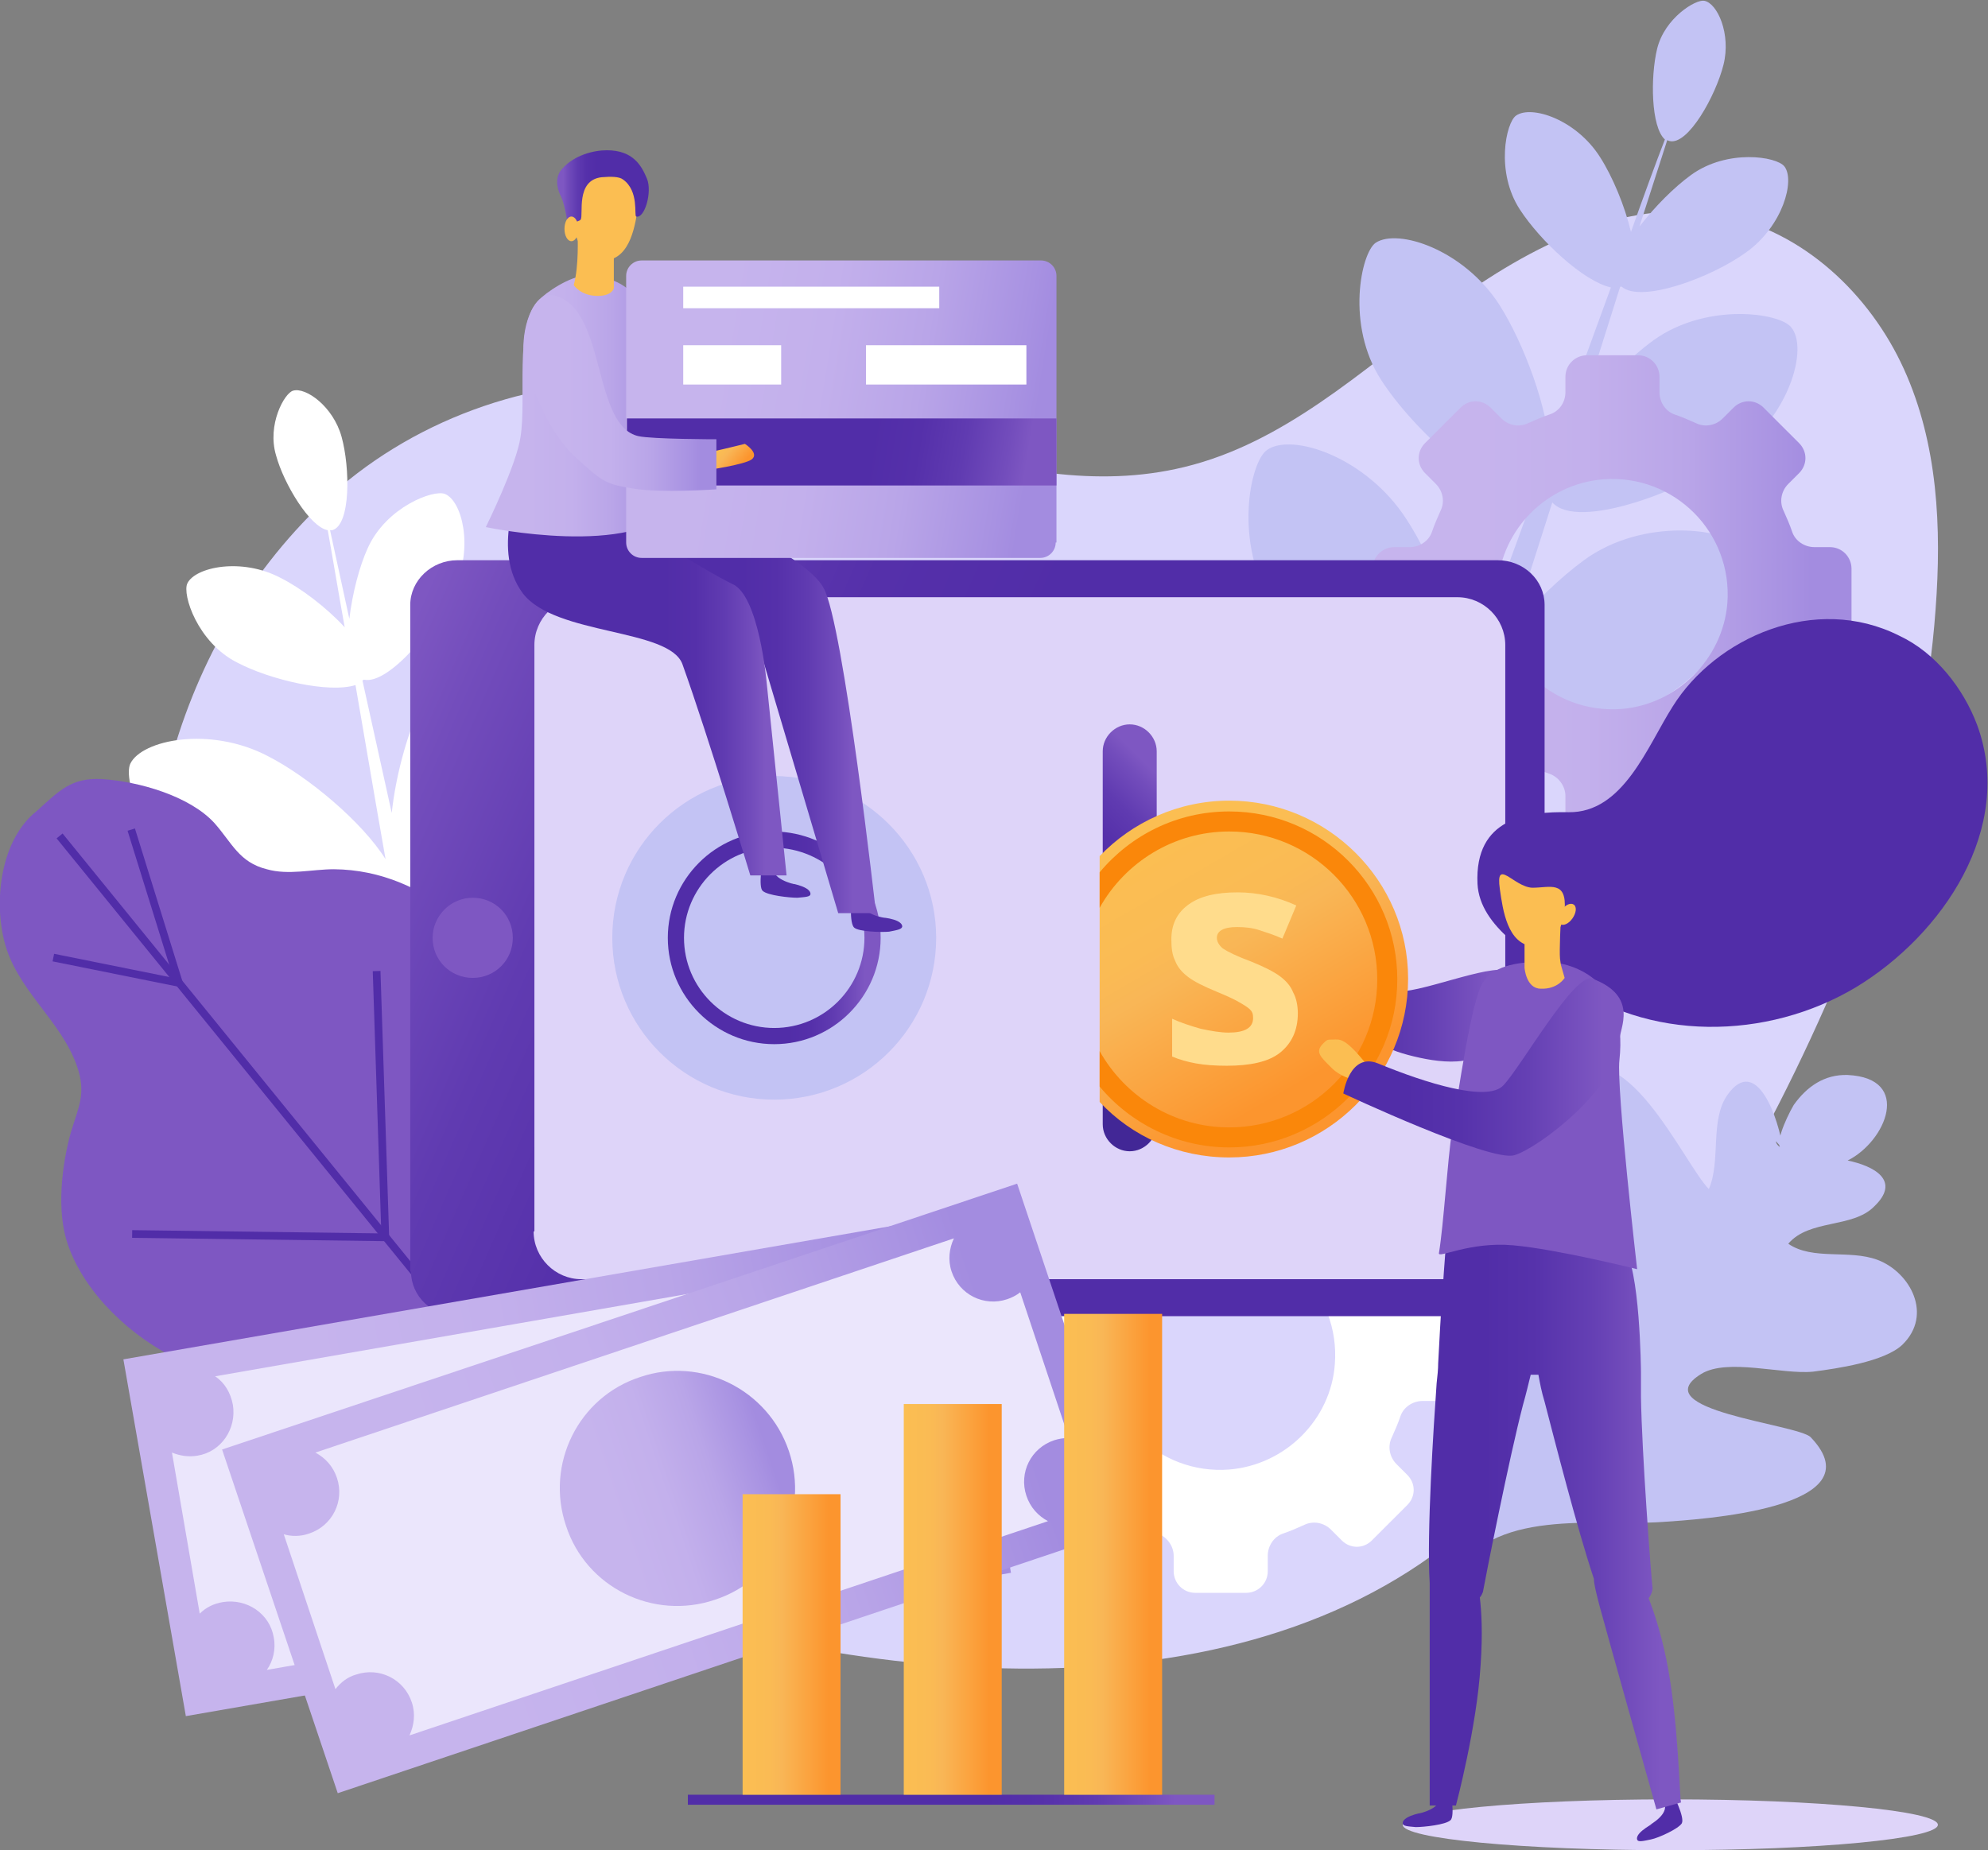<svg width="550" height="512" viewBox="0 0 550 512" fill="none" xmlns="http://www.w3.org/2000/svg">
<rect x="0" y="0" width="550" height="512" fill="#808080" stroke="none"/>
<g clip-path="url(#clip0)">
<path d="M526.745 102.144C517.358 81.459 498.797 63.76 475.97 59.495C448.235 54.377 420.927 69.518 398.739 86.151C376.551 102.784 355.004 122.616 327.696 129.226C278.84 141.168 229.984 108.328 179.422 105.769C146.354 104.277 113.072 116.645 89.604 138.822C2.133 221.774 40.535 386.186 134.833 428.408C210.997 462.527 320.015 479.374 389.779 434.805C456.342 392.37 522.905 262.717 533.572 186.589C534.426 180.618 535.066 174.647 535.493 168.676C537.199 146.072 536.133 122.829 526.745 102.144Z" fill="#DAD6FC"/>
<path d="M129.074 258.879C125.873 266.129 122.887 275.938 121.393 285.748L113.5 249.496C123.527 252.908 143.581 228.598 151.048 212.391C158.515 195.972 153.821 177.419 146.994 174.647C142.301 172.728 123.313 179.978 115.846 196.398C112.433 204.075 109.446 214.95 108.379 224.973L100.272 188.295C100.486 188.295 100.486 188.082 100.699 188.082C107.526 189.574 120.967 173.368 125.873 162.492C130.994 151.19 127.794 138.609 123.1 136.69C119.9 135.41 106.886 140.315 101.766 151.617C99.419 156.735 97.499 164.198 96.645 171.235L91.312 146.712C91.525 146.712 91.739 146.712 91.952 146.712C97.072 145.219 96.859 129.439 94.512 120.91C92.165 112.38 84.485 107.049 81.071 108.115C78.725 108.755 73.818 117.498 76.378 126.027C78.511 133.918 85.765 145.859 90.672 146.712C91.952 153.749 93.445 162.919 95.365 173.581C90.245 168.037 83.205 162.706 77.658 159.933C66.777 154.176 53.977 156.948 51.843 161.426C50.35 164.411 54.617 177.846 65.71 183.39C74.671 188.082 90.885 191.92 98.352 189.574C100.912 204.288 103.686 220.921 106.673 237.768C100.272 227.532 85.338 214.95 74.031 209.193C58.03 200.876 39.256 204.715 36.056 211.325C33.922 215.803 40.109 235.209 56.323 243.525C72.111 251.628 102.832 258.239 108.806 249.496C112.006 268.688 115.42 287.88 118.406 305.153C110.939 293.638 94.299 279.99 81.925 273.379C63.79 263.997 42.456 268.262 38.829 275.938C36.269 281.056 43.523 303.02 61.87 312.403C79.578 321.573 113.713 328.823 121.18 319.653C126.087 348.015 129.714 367.847 129.927 368.06L139.527 364.222L129.927 319.867C141.661 320.08 162.569 294.704 170.462 277.218C178.996 258.452 173.449 237.554 165.769 234.356C159.155 232.01 137.607 240.326 129.074 258.879Z" fill="white"/>
<path d="M438.208 155.029C431.808 159.72 424.341 166.757 418.154 174.434L429.461 139.035C436.502 146.925 466.156 135.837 480.451 125.388C495.171 114.725 500.291 96.386 495.598 90.629C492.611 86.577 472.343 83.592 457.623 94.041C450.796 98.945 442.902 107.049 436.928 115.152L448.236 79.327C448.449 79.327 448.449 79.327 448.662 79.327C453.996 84.018 473.624 76.768 483.224 69.731C493.251 62.481 496.665 49.899 493.678 46.061C491.544 43.289 477.89 41.156 467.863 48.407C463.17 51.818 457.836 57.15 453.569 62.694L461.25 38.81C461.463 38.81 461.676 39.024 461.89 39.024C467.01 40.303 474.69 26.442 476.824 17.913C478.957 9.383 475.117 0.853 471.49 0.213C469.143 -0.213 460.61 4.905 458.476 13.434C456.556 21.324 456.769 35.185 460.61 38.597C458.049 45.208 454.849 53.951 451.222 64.187C449.516 56.936 446.102 48.833 442.689 43.502C436.075 33.053 423.701 29.001 419.434 31.987C416.661 33.906 413.674 47.553 420.501 58.002C426.048 66.532 437.995 77.834 445.675 79.54C440.555 93.614 434.795 109.394 428.821 125.388C428.395 113.233 421.568 94.894 414.741 84.231C404.927 69.091 386.793 63.12 380.606 67.172C376.552 69.944 372.285 89.989 382.099 105.129C391.7 120.057 415.167 140.955 424.554 136.476C417.941 154.815 411.114 173.154 405.14 189.361C404.5 175.713 396.82 155.455 389.139 143.727C378.046 126.454 357.351 119.63 350.524 124.535C345.831 127.733 341.137 150.337 352.231 167.61C362.898 184.243 389.139 207.7 400.02 203.222C390.206 230.091 383.379 249.283 383.379 249.496L393.62 250.775L407.487 207.487C417.727 213.671 448.449 201.729 463.81 190.641C480.451 178.699 486.211 157.801 481.091 151.19C477.89 146.499 454.849 142.874 438.208 155.029Z" fill="#C3C3F4"/>
<path d="M10.027 224.547C0.427 232.223 -1.706 248.43 1.067 259.945C4.267 273.806 16.854 282.122 21.335 295.13C23.895 302.594 21.761 306.219 19.628 313.256C17.068 322.426 15.574 335.22 18.774 344.39C23.468 358.038 36.482 370.192 49.709 376.377C66.137 384.053 86.191 380.215 102.619 388.745C113.926 394.716 119.259 409.856 130.993 414.974C142.941 420.092 167.902 416.467 169.822 400.686C171.955 382.774 154.034 370.832 153.394 353.986C152.968 344.39 157.235 334.154 157.235 324.345C157.448 311.337 155.101 295.77 149.341 283.828C138.247 261.438 118.406 240.753 92.378 240.54C86.404 240.54 79.791 242.246 73.817 240.54C66.137 238.621 64.217 233.29 59.31 227.745C52.483 220.282 38.402 216.23 28.162 215.59C19.628 215.164 16.428 218.789 10.027 224.547C10.668 223.907 11.307 223.48 11.734 223.054L10.027 224.547Z" fill="#7E57C2"/>
<path d="M17.314 230.65L15.658 231.995L162.301 412.389L163.956 411.044L17.314 230.65Z" fill="#512DA8"/>
<path d="M36.577 340.412L36.549 342.544L106.519 343.459L106.547 341.327L36.577 340.412Z" fill="#512DA8"/>
<path d="M105.26 268.682L103.128 268.751L105.528 342.284L107.661 342.214L105.26 268.682Z" fill="#512DA8"/>
<path d="M14.968 263.941L14.546 266.032L49.263 273.03L49.685 270.94L14.968 263.941Z" fill="#512DA8"/>
<path d="M37.331 229.257L35.293 229.89L48.459 272.249L50.497 271.616L37.331 229.257Z" fill="#512DA8"/>
<path d="M113.517 380.265L112.851 382.291L147.309 393.605L147.975 391.579L113.517 380.265Z" fill="#512DA8"/>
<path d="M136.146 346.408L134.069 346.894L144.142 389.871L146.219 389.384L136.146 346.408Z" fill="#512DA8"/>
<path d="M403.86 381.708V367.633C403.86 364.435 401.3 361.663 397.886 361.663H393.619C390.846 361.663 388.286 359.957 387.432 357.398C386.792 355.478 385.939 353.559 385.086 351.64C383.805 349.081 384.446 346.096 386.366 344.177L389.352 341.191C391.699 338.845 391.699 335.22 389.352 332.875L379.539 323.065C377.192 320.72 373.565 320.72 371.218 323.065L368.231 326.051C366.311 327.97 363.324 328.61 360.764 327.33C358.844 326.477 356.924 325.624 355.004 324.985C352.444 324.132 350.737 321.573 350.737 318.8V314.536C350.737 311.337 348.177 308.565 344.764 308.565H330.683C327.483 308.565 324.709 311.124 324.709 314.536V318.8C324.709 321.573 323.003 324.132 320.229 324.985C318.309 325.624 316.389 326.477 314.469 327.33C311.909 328.61 308.922 327.97 307.002 326.051L304.015 323.065C301.668 320.72 298.041 320.72 295.695 323.065L285.881 332.875C283.534 335.22 283.534 338.845 285.881 341.191L288.868 344.177C290.788 346.096 291.428 349.081 290.148 351.64C289.294 353.559 288.441 355.478 287.801 357.398C286.947 359.957 284.387 361.663 281.614 361.663H277.347C274.147 361.663 271.373 364.221 271.373 367.633V381.708C271.373 384.906 273.933 387.678 277.347 387.678H281.614C284.387 387.678 286.947 389.384 287.801 391.943C288.441 393.862 289.294 395.782 290.148 397.701C291.428 400.26 290.788 403.245 288.868 405.164L285.881 408.15C283.534 410.496 283.534 414.121 285.881 416.466L295.695 426.276C298.041 428.621 301.668 428.621 304.015 426.276L307.002 423.29C308.922 421.371 311.909 420.731 314.469 422.011C316.389 422.864 318.309 423.717 320.229 424.356C322.789 425.209 324.709 427.768 324.709 430.54V434.805C324.709 438.004 327.269 440.776 330.683 440.776H344.764C347.964 440.776 350.737 438.217 350.737 434.805V430.54C350.737 427.768 352.444 425.209 355.004 424.356C356.924 423.717 358.844 422.864 360.764 422.011C363.324 420.731 366.311 421.371 368.231 423.29L371.218 426.276C373.565 428.621 377.192 428.621 379.539 426.276L389.352 416.466C391.699 414.121 391.699 410.496 389.352 408.15L386.366 405.164C384.446 403.245 383.805 400.26 385.086 397.701C385.939 395.782 386.792 393.862 387.432 391.943C388.286 389.384 390.846 387.678 393.619 387.678H397.886C401.3 387.678 403.86 385.119 403.86 381.708ZM340.07 406.657C320.442 408.15 304.228 391.943 305.722 372.325C307.002 356.758 319.376 344.39 334.95 343.11C354.577 341.618 370.792 357.824 369.298 377.443C368.231 392.796 355.644 405.378 340.07 406.657Z" fill="white"/>
<path d="M512.238 171.449V157.374C512.238 154.176 509.678 151.404 506.265 151.404H501.998C499.224 151.404 496.664 149.698 495.811 147.139C495.171 145.219 494.317 143.3 493.464 141.381C492.184 138.822 492.824 135.837 494.744 133.917L497.731 130.932C500.078 128.586 500.078 124.961 497.731 122.616L487.917 112.806C485.57 110.461 481.943 110.461 479.597 112.806L476.61 115.792C474.69 117.711 471.703 118.351 469.143 117.071C467.223 116.218 465.303 115.365 463.382 114.725C460.822 113.873 459.116 111.314 459.116 108.541V104.277C459.116 101.078 456.555 98.306 453.142 98.306H439.061C435.861 98.306 433.088 100.865 433.088 104.277V108.541C433.088 111.314 431.381 113.873 428.607 114.725C426.687 115.365 424.767 116.218 422.847 117.071C420.287 118.351 417.3 117.711 415.38 115.792L412.393 112.806C410.047 110.461 406.42 110.461 404.073 112.806L394.259 122.616C391.912 124.961 391.912 128.586 394.259 130.932L397.246 133.917C399.166 135.837 399.806 138.822 398.526 141.381C397.673 143.3 396.819 145.219 396.179 147.139C395.326 149.698 392.766 151.404 389.992 151.404H385.725C382.525 151.404 379.752 153.962 379.752 157.374V171.449C379.752 174.647 382.312 177.419 385.725 177.419H389.992C392.766 177.419 395.326 179.125 396.179 181.684C396.819 183.603 397.673 185.523 398.526 187.442C399.806 190.001 399.166 192.986 397.246 194.905L394.259 197.891C391.912 200.237 391.912 203.862 394.259 206.207L404.073 216.017C406.42 218.362 410.047 218.362 412.393 216.017L415.38 213.031C417.3 211.112 420.287 210.472 422.847 211.752C424.767 212.605 426.687 213.458 428.607 214.097C431.168 214.95 433.088 217.509 433.088 220.282V224.546C433.088 227.745 435.648 230.517 439.061 230.517H453.142C456.342 230.517 459.116 227.958 459.116 224.546V220.282C459.116 217.509 460.822 214.95 463.382 214.097C465.303 213.458 467.223 212.605 469.143 211.752C471.703 210.472 474.69 211.112 476.61 213.031L479.597 216.017C481.943 218.362 485.57 218.362 487.917 216.017L497.731 206.207C500.078 203.862 500.078 200.237 497.731 197.891L494.744 194.905C492.824 192.986 492.184 190.001 493.464 187.442C494.317 185.523 495.171 183.603 495.811 181.684C496.664 179.125 499.224 177.419 501.998 177.419H506.265C509.678 177.206 512.238 174.647 512.238 171.449ZM448.662 196.185C429.034 197.678 412.82 181.471 414.313 161.853C415.593 146.286 427.967 133.917 443.541 132.638C463.169 131.145 479.383 147.352 477.89 166.97C476.61 182.324 464.022 194.905 448.662 196.185Z" fill="url(#paint0_linear)"/>
<path d="M493.251 317.948C492.184 309.844 485.997 291.505 477.89 303.02C472.983 310.057 476.184 321.146 472.77 329.036C465.943 322.212 448.662 282.762 433.088 299.182C423.061 309.631 438.422 338.419 443.329 349.508C439.915 345.243 431.808 340.338 427.541 346.096C423.701 351.427 430.528 363.795 432.448 369.126C423.914 365.501 418.154 356.545 408.98 362.942C401.727 368.06 401.727 378.296 402.58 385.972C403.647 394.289 406.42 401.966 406.634 410.282C406.634 419.878 403.22 427.555 401.94 436.938C411.967 416.893 442.049 422.437 459.969 421.158C469.57 420.518 519.919 417.533 500.931 397.701C497.305 394.076 454.423 390.237 470.637 380.215C477.89 375.737 493.038 380.428 501.571 379.575C508.185 378.722 521.412 376.803 526.319 372.112C534.853 363.795 528.453 352.067 519.492 348.655C511.599 345.669 501.571 348.868 494.744 344.177C500.505 337.353 512.452 339.912 518.426 333.941C526.106 326.691 518.426 322.639 511.172 321.146C521.839 315.815 529.093 298.329 511.172 297.476C504.772 297.263 499.865 300.675 496.238 305.793C493.891 309.844 490.478 317.734 493.251 317.948C492.398 317.521 491.331 316.668 491.331 315.815L493.251 317.948Z" fill="#C3C3F4"/>
<path d="M113.712 351.853C113.712 358.677 119.473 364.222 126.726 364.222H414.314C421.354 364.222 427.328 358.677 427.328 351.853V167.397C427.328 160.573 421.567 155.029 414.314 155.029H126.513C119.473 155.029 113.499 160.573 113.499 167.397V351.853H113.712Z" fill="url(#paint1_linear)"/>
<path d="M147.634 340.765C147.634 348.015 153.608 353.986 160.861 353.986H403.22C410.473 353.986 416.447 348.015 416.447 340.765V178.486C416.447 171.235 410.473 165.265 403.22 165.265H161.075C153.821 165.265 147.847 171.235 147.847 178.486V340.765H147.634Z" fill="#DED4F9"/>
<path d="M119.686 259.519C119.686 265.703 124.593 270.607 130.78 270.607C136.967 270.607 141.874 265.703 141.874 259.519C141.874 253.334 136.967 248.43 130.78 248.43C124.593 248.43 119.686 253.548 119.686 259.519Z" fill="#7E57C2"/>
<path d="M320.016 311.124C320.016 315.175 316.602 318.587 312.549 318.587C308.495 318.587 305.082 315.175 305.082 311.124V207.913C305.082 203.862 308.495 200.45 312.549 200.45C316.602 200.45 320.016 203.862 320.016 207.913V311.124Z" fill="url(#paint2_linear)"/>
<path d="M259 259.519C259 284.255 238.945 304.3 214.197 304.3C189.45 304.3 169.395 284.255 169.395 259.519C169.395 234.782 189.45 214.737 214.197 214.737C238.945 214.95 259 234.995 259 259.519Z" fill="#C3C3F4"/>
<path d="M243.639 259.518C243.639 275.725 230.412 288.946 214.198 288.946C197.984 288.946 184.756 275.725 184.756 259.518C184.756 243.312 197.984 230.091 214.198 230.091C230.412 230.304 243.639 243.312 243.639 259.518Z" fill="url(#paint3_linear)"/>
<path d="M239.158 259.519C239.158 273.166 228.065 284.468 214.197 284.468C200.543 284.468 189.236 273.379 189.236 259.519C189.236 245.871 200.33 234.569 214.197 234.569C228.065 234.782 239.158 245.871 239.158 259.519Z" fill="#C3C3F4"/>
<path d="M215.265 217.509H212.918V227.319H215.265V217.509Z" fill="#C3C3F4"/>
<path d="M227.288 219.66L222.804 228.386L224.892 229.457L229.376 220.732L227.288 219.66Z" fill="#C3C3F4"/>
<path d="M238.246 225.819L231.627 233.061L233.359 234.643L239.979 227.401L238.246 225.819Z" fill="#C3C3F4"/>
<path d="M240.439 241.18L238.946 239.047L246.84 233.29L248.333 235.209L240.439 241.18Z" fill="#C3C3F4"/>
<path d="M252.304 242.89L243.352 246.909L244.314 249.049L253.266 245.029L252.304 242.89Z" fill="#C3C3F4"/>
<path d="M246.626 257.386V255.04L256.44 254.614V256.96L246.626 257.386Z" fill="#C3C3F4"/>
<path d="M247.08 262.838L246.626 265.139L256.254 267.036L256.708 264.735L247.08 262.838Z" fill="#C3C3F4"/>
<path d="M230.044 288.546L227.936 289.577L232.25 298.388L234.358 297.357L230.044 288.546Z" fill="#C3C3F4"/>
<path d="M218.497 292.004L218.32 301.811L220.666 301.853L220.843 292.046L218.497 292.004Z" fill="#C3C3F4"/>
<path d="M208.741 291.075L205.998 300.494L208.251 301.149L210.994 291.73L208.741 291.075Z" fill="#C3C3F4"/>
<path d="M199.435 288.215L195.016 296.973L197.111 298.03L201.53 289.271L199.435 288.215Z" fill="#C3C3F4"/>
<path d="M192.555 282.779L186.295 290.333L188.102 291.829L194.362 284.275L192.555 282.779Z" fill="#C3C3F4"/>
<path d="M186.676 276.365L187.743 278.497L179.209 283.189L177.929 281.056L186.676 276.365Z" fill="#C3C3F4"/>
<path d="M183.433 269.371L173.95 271.895L174.554 274.162L184.037 271.638L183.433 269.371Z" fill="#C3C3F4"/>
<path d="M279.694 435.232L51.416 474.895L34.135 376.163L262.626 336.5L279.694 435.232Z" fill="url(#paint4_linear)"/>
<path d="M255.159 367.633C248.545 368.7 242.145 364.435 241.078 357.824C240.438 354.626 241.291 351.427 242.998 348.868L59.523 380.855C62.083 382.561 63.79 385.333 64.43 388.745C65.496 395.355 61.229 401.753 54.616 402.819C52.056 403.245 49.709 402.819 47.575 401.966L55.256 446.534C56.963 444.828 59.096 443.762 61.656 443.335C68.27 442.269 74.67 446.534 75.737 453.144C76.377 456.343 75.523 459.755 73.817 462.101L257.292 430.114C254.732 428.408 253.025 425.636 252.385 422.224C251.319 415.613 255.586 409.216 262.199 408.15C263.693 407.937 264.973 407.937 266.253 408.15L258.999 366.354C257.719 366.994 256.439 367.42 255.159 367.633Z" fill="#EBE6FC"/>
<path d="M189.022 400.047C192.009 417.746 180.275 434.592 162.568 437.791C144.86 440.776 128.006 429.048 124.806 411.349C121.819 393.649 133.553 376.803 151.26 373.604C169.181 370.406 186.035 382.347 189.022 400.047Z" fill="url(#paint5_linear)"/>
<path d="M313.188 422.437L93.444 496.22L61.443 401.113L281.4 327.543L313.188 422.437Z" fill="url(#paint6_linear)"/>
<path d="M278.627 359.53C272.226 361.663 265.399 358.251 263.266 351.853C262.199 348.655 262.626 345.456 263.906 342.684L87.257 401.966C90.031 403.459 92.164 405.804 93.231 409.003C95.364 415.4 91.951 422.224 85.551 424.356C83.204 425.209 80.644 425.209 78.51 424.57L92.804 467.432C94.298 465.513 96.218 464.02 98.565 463.38C104.965 461.248 111.792 464.66 113.925 471.057C114.992 474.256 114.565 477.454 113.285 480.227L289.934 420.945C287.16 419.452 285.027 417.106 283.96 413.908C281.827 407.51 285.24 400.686 291.641 398.554C292.921 398.127 294.414 397.914 295.694 397.914L282.254 357.611C281.187 358.464 279.907 359.104 278.627 359.53Z" fill="#EBE6FC"/>
<path d="M218.251 401.539C224.011 418.599 214.837 437.151 197.77 442.695C180.702 448.453 162.141 439.284 156.595 422.224C150.834 405.164 160.008 386.612 177.076 381.068C193.93 375.31 212.491 384.48 218.251 401.539Z" fill="url(#paint7_linear)"/>
<path d="M336.017 496.646H190.303V499.419H336.017V496.646Z" fill="url(#paint8_linear)"/>
<path d="M232.544 413.481H205.45V496.646H232.544V413.481Z" fill="url(#paint9_linear)"/>
<path d="M277.134 388.531H250.039V496.646H277.134V388.531Z" fill="url(#paint10_linear)"/>
<path d="M321.509 363.582H294.414V496.646H321.509V363.582Z" fill="url(#paint11_linear)"/>
<path d="M210.997 237.981C210.997 237.981 209.717 245.444 210.997 246.511C212.277 247.79 218.464 248.43 220.598 248.43C222.731 248.217 224.225 248.217 224.225 247.364C224.225 245.018 216.971 244.165 219.531 244.591C221.451 245.018 214.411 243.952 213.984 240.753C213.771 238.194 213.131 237.981 213.131 237.981H210.997Z" fill="#512DA8"/>
<path d="M235.531 248.217C235.531 248.217 234.891 255.68 236.385 256.746C237.665 257.813 243.852 258.026 245.985 257.813C248.119 257.386 249.612 257.173 249.612 256.32C249.399 253.974 242.145 253.761 244.705 253.974C246.625 254.187 239.585 253.761 238.945 250.562C238.305 248.003 237.878 247.79 237.878 247.79L235.531 248.217Z" fill="#512DA8"/>
<path d="M242.358 252.695H231.904L208.65 174.434C208.65 174.434 199.689 168.89 196.276 168.463C146.353 162.279 159.367 139.249 159.367 139.249L187.742 138.609C187.742 138.609 222.517 152.683 227.851 162.706C233.398 172.515 242.358 252.695 242.358 252.695Z" fill="url(#paint12_linear)"/>
<path d="M217.611 242.246L212.064 188.508C212.064 188.508 209.93 164.838 202.677 161.639C195.423 158.227 167.902 140.954 167.902 140.954L143.794 134.77C143.794 134.77 135.9 152.47 144.647 164.198C153.608 175.927 185.183 173.794 188.809 183.817C196.063 204.075 207.584 242.246 207.584 242.246H217.611Z" fill="url(#paint13_linear)"/>
<path d="M134.407 145.859C134.407 145.859 142.94 128.586 144.007 120.91C145.714 110.461 142.3 90.629 148.701 83.379C151.047 80.82 157.874 76.342 161.928 76.342C174.088 76.342 177.929 83.805 178.782 89.563C181.342 107.049 190.089 136.05 187.102 139.888C175.795 154.602 134.407 145.859 134.407 145.859Z" fill="url(#paint14_linear)"/>
<path d="M158.728 78.9C160.222 73.569 159.795 65.04 159.795 65.04L169.822 68.025C169.822 68.025 169.822 74.422 169.822 76.555C169.822 78.261 169.822 79.753 169.822 79.753C169.822 79.753 169.395 81.886 165.342 81.886C160.648 81.886 158.728 78.9 158.728 78.9Z" fill="#FBBE52"/>
<path d="M176.649 56.297C175.796 62.267 174.516 71.224 167.689 72.077C163.422 72.716 159.155 68.025 158.728 62.054C158.088 53.738 162.782 45.421 167.689 45.421C172.596 45.421 177.929 47.553 176.649 56.297Z" fill="#FBBE52"/>
<path d="M160.648 60.775C161.501 59.495 159.155 49.899 166.408 49.046C168.968 48.833 171.315 48.833 172.382 49.686C176.862 52.885 175.369 59.708 176.009 59.922C178.356 60.561 180.489 53.098 178.996 49.473C177.502 45.847 175.155 41.583 167.902 41.583C164.275 41.583 158.941 42.862 155.528 46.7C152.541 49.899 155.314 54.591 155.314 54.591C156.381 57.15 157.021 61.841 157.021 61.841C157.021 61.841 160.221 61.414 160.648 60.775Z" fill="url(#paint15_linear)"/>
<path d="M156.168 63.334C156.168 65.253 157.021 66.745 158.088 66.745C159.155 66.745 160.008 65.253 160.008 63.334C160.008 61.414 159.155 59.922 158.088 59.922C157.021 59.922 156.168 61.414 156.168 63.334Z" fill="#FBBE52"/>
<path d="M292.068 150.124C292.068 152.47 290.148 154.389 287.801 154.389H177.502C175.155 154.389 173.235 152.47 173.235 150.124V76.341C173.235 73.996 175.155 72.077 177.502 72.077H288.014C290.361 72.077 292.281 73.996 292.281 76.341V150.124H292.068Z" fill="url(#paint16_linear)"/>
<path d="M292.281 115.792H173.448V134.344H292.281V115.792Z" fill="url(#paint17_linear)"/>
<path d="M259.853 79.327H189.023V85.298H259.853V79.327Z" fill="white"/>
<path d="M216.118 95.534H189.023V106.409H216.118V95.534Z" fill="white"/>
<path d="M283.96 95.534H239.585V106.409H283.96V95.534Z" fill="white"/>
<path d="M195.636 130.079C195.636 130.079 193.289 125.601 197.129 124.961C200.97 124.108 206.09 122.829 206.09 122.829C206.09 122.829 210.143 125.388 208.01 127.094C206.09 128.586 195.636 130.079 195.636 130.079Z" fill="url(#paint18_linear)"/>
<path d="M144.86 97.026C145.287 103.85 151.26 119.204 159.154 126.454C167.048 133.704 167.688 133.918 175.155 135.197C182.622 136.476 198.196 135.41 198.196 135.41V121.549C198.196 121.549 180.488 121.549 176.648 120.696C164.061 117.924 167.688 87.004 154.46 82.099C147.847 79.327 144.433 90.202 144.86 97.026Z" fill="url(#paint19_linear)"/>
<path d="M536.132 504.963C536.132 508.801 503.064 512 462.102 512C421.14 512 388.072 508.801 388.072 504.963C388.072 501.124 421.14 497.926 462.102 497.926C503.064 497.926 536.132 501.124 536.132 504.963Z" fill="#DED4F9"/>
<path d="M413.459 287.667C409.619 295.983 397.672 294.064 389.565 291.932C381.458 289.799 373.991 285.108 369.724 279.99C365.457 274.872 352.87 259.732 352.87 259.732L359.697 250.989C359.697 250.989 377.191 272.313 385.725 274.232C391.485 275.512 411.966 266.556 417.3 268.688C419.646 269.754 416.02 282.122 413.459 287.667Z" fill="url(#paint20_linear)"/>
<path d="M340.069 221.561C325.989 221.561 313.188 227.532 304.228 236.915V304.94C313.188 314.536 325.989 320.293 340.069 320.293C367.377 320.293 389.565 298.116 389.565 270.82C389.565 243.738 367.377 221.561 340.069 221.561Z" fill="url(#paint21_linear)"/>
<path d="M340.069 224.546C325.562 224.546 312.761 231.157 304.228 241.393V251.202C311.268 238.621 324.709 230.091 340.069 230.091C362.684 230.091 381.031 248.43 381.031 271.034C381.031 293.638 362.684 311.977 340.069 311.977C324.709 311.977 311.268 303.447 304.228 290.865V300.675C312.761 310.91 325.775 317.521 340.069 317.521C365.671 317.521 386.578 296.623 386.578 271.034C386.578 245.444 365.884 224.546 340.069 224.546Z" fill="#FA870A"/>
<path d="M359.057 280.416C359.057 285.108 357.35 288.733 354.15 291.292C350.95 293.851 345.83 294.917 339.429 294.917C336.016 294.917 333.242 294.704 330.895 294.277C328.549 293.851 326.202 293.211 324.282 292.358V281.909C326.629 282.975 329.189 283.828 332.176 284.681C335.162 285.321 337.722 285.748 339.856 285.748C344.336 285.748 346.683 284.468 346.683 281.696C346.683 280.63 346.47 279.99 345.83 279.35C345.189 278.71 344.123 278.071 342.629 277.218C341.136 276.365 339.216 275.512 336.656 274.446C333.029 272.953 330.469 271.673 328.762 270.394C327.055 269.114 325.775 267.622 325.135 265.916C324.282 264.21 324.068 262.291 324.068 259.945C324.068 255.893 325.562 252.695 328.762 250.349C331.962 248.003 336.442 246.937 342.416 246.937C347.963 246.937 353.51 248.216 358.63 250.562L354.79 259.732C352.443 258.665 350.31 258.026 348.39 257.386C346.47 256.746 344.336 256.533 342.203 256.533C338.576 256.533 336.656 257.599 336.656 259.518C336.656 260.585 337.296 261.651 338.362 262.504C339.643 263.357 342.203 264.636 346.256 266.129C349.883 267.622 352.443 268.901 354.15 270.181C355.857 271.46 357.137 272.953 357.777 274.659C358.63 276.152 359.057 278.284 359.057 280.416Z" fill="#FFDC8C"/>
<path d="M462.742 496.22C462.742 496.22 466.156 502.83 465.302 504.536C464.449 506.029 458.902 508.588 456.769 509.014C454.635 509.441 453.142 509.867 452.928 509.014C452.288 506.882 458.902 503.897 456.555 504.963C454.849 505.816 461.249 502.83 460.609 499.632C460.182 497.073 460.609 496.859 460.609 496.859L462.742 496.22Z" fill="#512DA8"/>
<path d="M401.299 495.154C401.299 495.154 402.579 502.617 401.299 503.683C400.019 504.963 393.832 505.603 391.698 505.603C389.565 505.389 388.072 505.389 388.072 504.536C388.072 502.191 395.325 501.338 392.765 501.764C390.845 502.191 397.885 501.124 398.312 497.926C398.525 495.367 399.165 495.154 399.165 495.154H401.299Z" fill="#512DA8"/>
<path d="M461.036 459.328C459.329 451.012 457.409 445.681 456.129 442.269C456.769 441.416 457.196 440.35 457.196 439.497C456.769 435.872 454.209 401.752 453.995 386.612C453.995 384.266 453.995 381.921 453.995 379.788C453.995 379.788 453.782 350.147 449.089 345.243C448.235 344.176 445.675 343.323 442.262 342.684C440.768 341.191 439.701 340.338 439.701 340.338C439.701 340.338 438.421 340.978 436.501 341.831C421.994 339.912 400.446 339.272 400.446 339.272C400.446 339.272 399.593 349.294 398.953 359.53C398.526 364.435 398.313 369.766 397.886 377.229C397.886 378.935 397.673 380.855 397.459 382.774C396.606 394.929 394.686 424.356 395.539 438.004C395.539 438.857 395.539 439.923 395.539 440.989C395.539 449.093 395.539 499.632 395.539 499.632H402.793C402.793 499.632 408.553 478.094 409.62 460.821C410.26 451.652 409.833 445.681 409.407 442.056C409.833 441.629 410.047 440.989 410.26 440.563C410.9 436.938 417.514 403.458 421.354 388.745C422.207 385.759 422.847 382.987 423.487 380.428C424.127 380.428 424.981 380.428 425.621 380.428C426.047 382.774 426.474 385.119 427.327 387.892C430.101 398.554 436.288 422.864 440.981 436.938C440.981 438.43 441.621 440.776 442.475 444.188C444.608 452.078 458.262 500.698 458.262 500.698L465.089 498.779C464.663 498.352 464.449 476.175 461.036 459.328Z" fill="url(#paint22_linear)"/>
<path d="M462.742 195.545C455.702 206.634 449.088 224.973 433.941 224.76C422.633 224.546 407.913 226.252 408.766 244.591C409.406 256.746 423.914 264.423 432.234 270.82C455.702 288.52 488.983 287.88 513.518 273.166C537.412 258.665 557.467 229.238 547.013 200.663C543.173 190.427 535.492 180.618 525.465 175.927C502.211 164.198 474.689 176.353 462.742 195.545Z" fill="#512DA8"/>
<path d="M401.726 312.83C403.433 302.594 407.06 276.791 410.26 271.887C413.033 267.622 418.793 266.129 427.114 266.129C434.154 266.129 450.582 270.181 448.021 293.424C447.168 301.101 452.928 351.214 452.928 351.214C452.928 351.214 430.741 345.669 418.58 344.603C406.419 343.537 397.672 348.442 398.099 346.736C399.379 339.059 400.446 321.359 401.726 312.83Z" fill="#7E57C2"/>
<path d="M432.874 270.607C431.38 265.276 432.02 268.048 431.593 265.276C431.38 262.93 431.807 254.614 431.807 254.614L421.78 257.599C421.78 257.599 421.78 263.997 421.78 266.129C421.78 267.835 421.78 267.835 421.78 267.835C421.78 267.835 422.206 273.593 426.26 273.593C430.953 273.806 432.874 270.607 432.874 270.607Z" fill="#FBBE52"/>
<path d="M414.953 246.084C415.806 252.055 417.086 261.011 423.913 261.864C428.18 262.504 432.447 257.813 432.874 251.842C433.514 243.525 428.82 245.658 423.913 245.658C418.793 245.444 413.673 237.128 414.953 246.084Z" fill="#FBBE52"/>
<path d="M435.007 254.187C433.941 255.68 432.447 256.32 431.594 255.68C430.74 255.04 430.954 253.334 432.02 251.842C433.087 250.349 434.581 249.709 435.434 250.349C436.287 250.989 436.074 252.695 435.007 254.187Z" fill="#FBBE52"/>
<path d="M376.338 299.395C376.338 299.395 371.004 298.329 368.231 295.343C365.244 292.358 363.751 291.079 366.097 288.733C367.164 287.667 367.164 287.667 368.871 287.667C370.578 287.667 372.071 286.814 378.685 295.343L376.338 299.395Z" fill="#FBBE52"/>
<path d="M371.644 302.594C371.644 302.594 373.351 291.079 381.244 294.277C394.685 299.822 411.326 304.939 415.806 300.461C420.5 295.77 435.647 268.901 440.554 270.82C453.568 275.725 448.021 284.681 448.021 287.88C447.808 300.888 425.62 317.734 419.006 319.653C412.606 321.786 371.644 302.594 371.644 302.594Z" fill="url(#paint23_linear)"/>
</g>
<defs>
<linearGradient id="paint0_linear" x1="379.72" y1="164.375" x2="512.268" y2="164.375" gradientUnits="userSpaceOnUse">
<stop offset="0.217" stop-color="#C6B4ED"/>
<stop offset="0.445" stop-color="#C3B0EC"/>
<stop offset="0.656" stop-color="#B9A5E8"/>
<stop offset="0.861" stop-color="#A892E2"/>
<stop offset="0.915" stop-color="#A38CE0"/>
</linearGradient>
<linearGradient id="paint1_linear" x1="485.073" y1="353.396" x2="76.241" y2="174.676" gradientUnits="userSpaceOnUse">
<stop offset="0.079" stop-color="#512DA8"/>
<stop offset="0.561" stop-color="#512DA8"/>
<stop offset="0.673" stop-color="#5530AA"/>
<stop offset="0.777" stop-color="#603BB1"/>
<stop offset="0.879" stop-color="#734DBC"/>
<stop offset="0.925" stop-color="#7E57C2"/>
</linearGradient>
<linearGradient id="paint2_linear" x1="281.35" y1="290.694" x2="343.548" y2="228.467" gradientUnits="userSpaceOnUse">
<stop offset="0.079" stop-color="#422796"/>
<stop offset="0.561" stop-color="#512DA8"/>
<stop offset="0.673" stop-color="#5530AA"/>
<stop offset="0.777" stop-color="#603BB1"/>
<stop offset="0.879" stop-color="#734DBC"/>
<stop offset="0.925" stop-color="#7E57C2"/>
</linearGradient>
<linearGradient id="paint3_linear" x1="184.8" y1="259.595" x2="243.62" y2="259.595" gradientUnits="userSpaceOnUse">
<stop offset="0.079" stop-color="#512DA8"/>
<stop offset="0.561" stop-color="#512DA8"/>
<stop offset="0.673" stop-color="#5530AA"/>
<stop offset="0.777" stop-color="#603BB1"/>
<stop offset="0.879" stop-color="#734DBC"/>
<stop offset="0.925" stop-color="#7E57C2"/>
</linearGradient>
<linearGradient id="paint4_linear" x1="42.76" y1="425.524" x2="271.195" y2="385.763" gradientUnits="userSpaceOnUse">
<stop offset="0.217" stop-color="#C6B4ED"/>
<stop offset="0.445" stop-color="#C3B0EC"/>
<stop offset="0.656" stop-color="#B9A5E8"/>
<stop offset="0.861" stop-color="#A892E2"/>
<stop offset="0.915" stop-color="#A38CE0"/>
</linearGradient>
<linearGradient id="paint5_linear" x1="124.863" y1="411.246" x2="189.099" y2="400.066" gradientUnits="userSpaceOnUse">
<stop offset="0.217" stop-color="#C6B4ED"/>
<stop offset="0.445" stop-color="#C3B0EC"/>
<stop offset="0.656" stop-color="#B9A5E8"/>
<stop offset="0.861" stop-color="#A892E2"/>
<stop offset="0.915" stop-color="#A38CE0"/>
</linearGradient>
<linearGradient id="paint6_linear" x1="77.416" y1="448.69" x2="297.233" y2="374.927" gradientUnits="userSpaceOnUse">
<stop offset="0.217" stop-color="#C6B4ED"/>
<stop offset="0.445" stop-color="#C3B0EC"/>
<stop offset="0.656" stop-color="#B9A5E8"/>
<stop offset="0.861" stop-color="#A892E2"/>
<stop offset="0.915" stop-color="#A38CE0"/>
</linearGradient>
<linearGradient id="paint7_linear" x1="156.423" y1="422.202" x2="218.237" y2="401.46" gradientUnits="userSpaceOnUse">
<stop offset="0.217" stop-color="#C6B4ED"/>
<stop offset="0.445" stop-color="#C3B0EC"/>
<stop offset="0.656" stop-color="#B9A5E8"/>
<stop offset="0.861" stop-color="#A892E2"/>
<stop offset="0.915" stop-color="#A38CE0"/>
</linearGradient>
<linearGradient id="paint8_linear" x1="190.227" y1="498.016" x2="335.895" y2="498.016" gradientUnits="userSpaceOnUse">
<stop offset="0.079" stop-color="#512DA8"/>
<stop offset="0.561" stop-color="#512DA8"/>
<stop offset="0.673" stop-color="#5530AA"/>
<stop offset="0.777" stop-color="#603BB1"/>
<stop offset="0.879" stop-color="#734DBC"/>
<stop offset="0.925" stop-color="#7E57C2"/>
</linearGradient>
<linearGradient id="paint9_linear" x1="205.488" y1="455.03" x2="232.539" y2="455.03" gradientUnits="userSpaceOnUse">
<stop offset="0.005" stop-color="#FBBE52"/>
<stop offset="0.272" stop-color="#FABB54"/>
<stop offset="0.397" stop-color="#F9B656"/>
<stop offset="0.878" stop-color="#FC952E"/>
</linearGradient>
<linearGradient id="paint10_linear" x1="249.966" y1="442.55" x2="277.021" y2="442.55" gradientUnits="userSpaceOnUse">
<stop offset="0.005" stop-color="#FBBE52"/>
<stop offset="0.272" stop-color="#FABB54"/>
<stop offset="0.397" stop-color="#F9B656"/>
<stop offset="0.878" stop-color="#FC952E"/>
</linearGradient>
<linearGradient id="paint11_linear" x1="294.443" y1="430.07" x2="321.494" y2="430.07" gradientUnits="userSpaceOnUse">
<stop offset="0.005" stop-color="#FBBE52"/>
<stop offset="0.272" stop-color="#FABB54"/>
<stop offset="0.397" stop-color="#F9B656"/>
<stop offset="0.878" stop-color="#FC952E"/>
</linearGradient>
<linearGradient id="paint12_linear" x1="157.856" y1="195.619" x2="242.361" y2="195.619" gradientUnits="userSpaceOnUse">
<stop offset="0.079" stop-color="#512DA8"/>
<stop offset="0.561" stop-color="#512DA8"/>
<stop offset="0.673" stop-color="#5530AA"/>
<stop offset="0.777" stop-color="#603BB1"/>
<stop offset="0.879" stop-color="#734DBC"/>
<stop offset="0.925" stop-color="#7E57C2"/>
</linearGradient>
<linearGradient id="paint13_linear" x1="140.349" y1="188.69" x2="217.579" y2="188.69" gradientUnits="userSpaceOnUse">
<stop offset="0.079" stop-color="#512DA8"/>
<stop offset="0.561" stop-color="#512DA8"/>
<stop offset="0.673" stop-color="#5530AA"/>
<stop offset="0.777" stop-color="#603BB1"/>
<stop offset="0.879" stop-color="#734DBC"/>
<stop offset="0.925" stop-color="#7E57C2"/>
</linearGradient>
<linearGradient id="paint14_linear" x1="134.381" y1="112.425" x2="187.913" y2="112.425" gradientUnits="userSpaceOnUse">
<stop offset="0.217" stop-color="#C6B4ED"/>
<stop offset="0.445" stop-color="#C3B0EC"/>
<stop offset="0.656" stop-color="#B9A5E8"/>
<stop offset="0.861" stop-color="#A892E2"/>
<stop offset="0.915" stop-color="#A38CE0"/>
</linearGradient>
<linearGradient id="paint15_linear" x1="179.389" y1="51.906" x2="153.94" y2="51.906" gradientUnits="userSpaceOnUse">
<stop offset="0.079" stop-color="#512DA8"/>
<stop offset="0.561" stop-color="#512DA8"/>
<stop offset="0.673" stop-color="#5530AA"/>
<stop offset="0.777" stop-color="#603BB1"/>
<stop offset="0.879" stop-color="#734DBC"/>
<stop offset="0.925" stop-color="#7E57C2"/>
</linearGradient>
<linearGradient id="paint16_linear" x1="169.01" y1="102.825" x2="296.511" y2="123.626" gradientUnits="userSpaceOnUse">
<stop offset="0.217" stop-color="#C6B4ED"/>
<stop offset="0.445" stop-color="#C3B0EC"/>
<stop offset="0.656" stop-color="#B9A5E8"/>
<stop offset="0.861" stop-color="#A892E2"/>
<stop offset="0.915" stop-color="#A38CE0"/>
</linearGradient>
<linearGradient id="paint17_linear" x1="173.449" y1="115.546" x2="292.071" y2="134.898" gradientUnits="userSpaceOnUse">
<stop offset="0.079" stop-color="#512DA8"/>
<stop offset="0.561" stop-color="#512DA8"/>
<stop offset="0.673" stop-color="#5530AA"/>
<stop offset="0.777" stop-color="#603BB1"/>
<stop offset="0.879" stop-color="#734DBC"/>
<stop offset="0.925" stop-color="#7E57C2"/>
</linearGradient>
<linearGradient id="paint18_linear" x1="197.648" y1="123.355" x2="205.432" y2="130.229" gradientUnits="userSpaceOnUse">
<stop offset="0.005" stop-color="#FBBE52"/>
<stop offset="0.272" stop-color="#FABB54"/>
<stop offset="0.397" stop-color="#F9B656"/>
<stop offset="0.878" stop-color="#FC952E"/>
</linearGradient>
<linearGradient id="paint19_linear" x1="144.805" y1="108.616" x2="198.287" y2="108.616" gradientUnits="userSpaceOnUse">
<stop offset="0.217" stop-color="#C6B4ED"/>
<stop offset="0.445" stop-color="#C3B0EC"/>
<stop offset="0.656" stop-color="#B9A5E8"/>
<stop offset="0.861" stop-color="#A892E2"/>
<stop offset="0.915" stop-color="#A38CE0"/>
</linearGradient>
<linearGradient id="paint20_linear" x1="352.901" y1="272.466" x2="418.126" y2="272.466" gradientUnits="userSpaceOnUse">
<stop offset="0.222" stop-color="#512DA8"/>
<stop offset="0.418" stop-color="#5632AB"/>
<stop offset="0.659" stop-color="#6540B4"/>
<stop offset="0.921" stop-color="#7E57C2"/>
</linearGradient>
<linearGradient id="paint21_linear" x1="319.406" y1="234.048" x2="363.491" y2="310.031" gradientUnits="userSpaceOnUse">
<stop offset="0.005" stop-color="#FBBE52"/>
<stop offset="0.272" stop-color="#FABB54"/>
<stop offset="0.397" stop-color="#F9B656"/>
<stop offset="0.878" stop-color="#FC952E"/>
</linearGradient>
<linearGradient id="paint22_linear" x1="395.002" y1="419.742" x2="464.724" y2="419.742" gradientUnits="userSpaceOnUse">
<stop offset="0.222" stop-color="#512DA8"/>
<stop offset="0.418" stop-color="#5632AB"/>
<stop offset="0.659" stop-color="#6540B4"/>
<stop offset="0.921" stop-color="#7E57C2"/>
</linearGradient>
<linearGradient id="paint23_linear" x1="371.633" y1="295.208" x2="449.482" y2="295.208" gradientUnits="userSpaceOnUse">
<stop offset="0.222" stop-color="#512DA8"/>
<stop offset="0.418" stop-color="#5632AB"/>
<stop offset="0.659" stop-color="#6540B4"/>
<stop offset="0.921" stop-color="#7E57C2"/>
</linearGradient>
<clipPath id="clip0">
<rect width="550" height="512" fill="white"/>
</clipPath>
</defs>
</svg>

